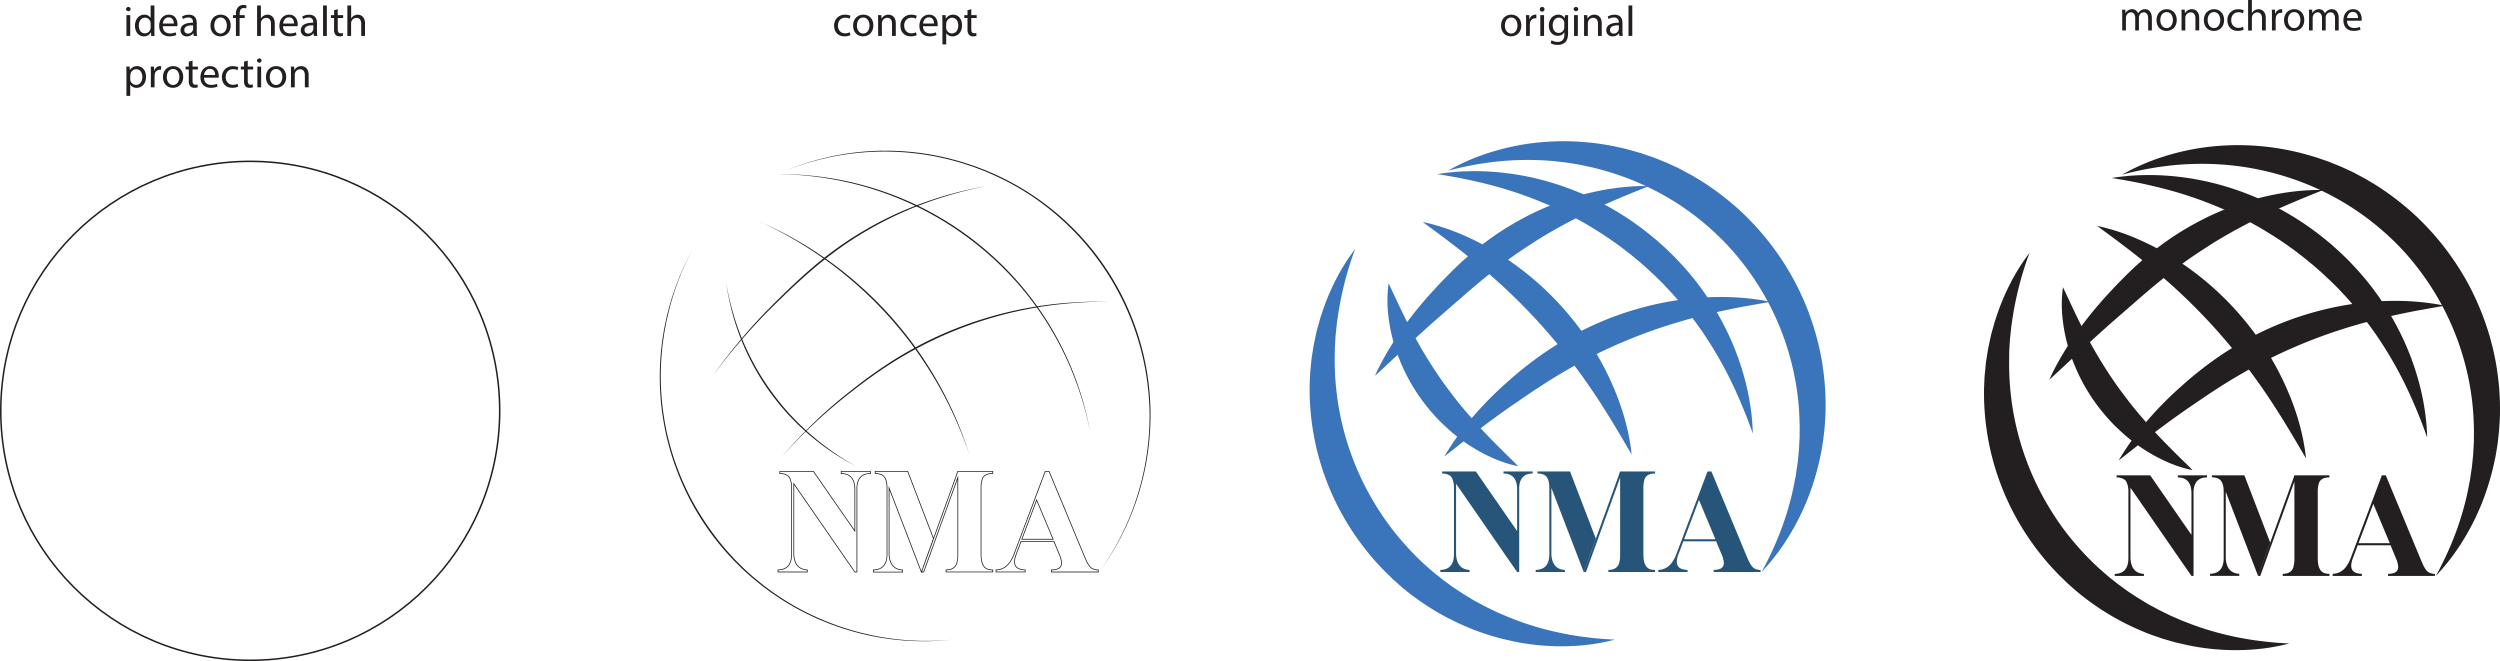 <svg xmlns="http://www.w3.org/2000/svg" viewBox="0 0 1631.87 431.51"><defs><style>.cls-1,.cls-3{fill:none;stroke:#231f20;stroke-miterlimit:10;}.cls-2{fill:#231f20;}.cls-3{stroke-width:0.5px;}.cls-4{fill:#3a75bb;}.cls-5{fill:#27557a;}</style></defs><title>nma_3</title><g id="Layer_2" data-name="Layer 2"><g id="Layer_1-2" data-name="Layer 1"><circle class="cls-1" cx="163.34" cy="268.16" r="162.84"/><path class="cls-2" d="M85.28,6.08a1.53,1.53,0,0,1-3,0,1.5,1.5,0,0,1,1.54-1.54A1.46,1.46,0,0,1,85.28,6.08ZM82.53,23.44V9.88H85V23.44Z"/><path class="cls-2" d="M100.79,3.56V19.94c0,1.2,0,2.57.11,3.5H98.69l-.11-2.36h-.06a5,5,0,0,1-4.62,2.66c-3.27,0-5.79-2.77-5.79-6.88,0-4.51,2.77-7.28,6.07-7.28a4.55,4.55,0,0,1,4.09,2.07h.06V3.56ZM98.33,15.4a4.1,4.1,0,0,0-.12-1,3.61,3.61,0,0,0-3.55-2.85c-2.55,0-4.06,2.24-4.06,5.23,0,2.75,1.34,5,4,5a3.71,3.71,0,0,0,3.61-2.94,4.08,4.08,0,0,0,.12-1.07Z"/><path class="cls-2" d="M106.25,17.11c.06,3.33,2.18,4.7,4.65,4.7a8.93,8.93,0,0,0,3.75-.7l.42,1.77a11,11,0,0,1-4.51.84c-4.17,0-6.66-2.75-6.66-6.84s2.41-7.3,6.35-7.3c4.43,0,5.6,3.89,5.6,6.38a9.14,9.14,0,0,1-.08,1.15Zm7.22-1.77c0-1.56-.64-4-3.41-4-2.49,0-3.59,2.3-3.78,4Z"/><path class="cls-2" d="M126.41,23.44l-.2-1.71h-.08a5.06,5.06,0,0,1-4.14,2,3.86,3.86,0,0,1-4.15-3.89c0-3.27,2.91-5.07,8.15-5v-.28a2.79,2.79,0,0,0-3.08-3.13,6.8,6.8,0,0,0-3.53,1l-.56-1.62a8.41,8.41,0,0,1,4.45-1.2c4.15,0,5.16,2.82,5.16,5.54v5.07a19,19,0,0,0,.22,3.25Zm-.36-6.92c-2.69-.06-5.74.42-5.74,3.05a2.17,2.17,0,0,0,2.32,2.35,3.39,3.39,0,0,0,3.28-2.26,2.74,2.74,0,0,0,.14-.79Z"/><path class="cls-2" d="M150.6,16.55c0,5-3.47,7.19-6.75,7.19-3.66,0-6.49-2.68-6.49-7,0-4.53,3-7.19,6.72-7.19S150.6,12.4,150.6,16.55Zm-10.75.14c0,3,1.71,5.21,4.12,5.21s4.11-2.22,4.11-5.27c0-2.29-1.15-5.21-4.06-5.21S139.85,14.11,139.85,16.69Z"/><path class="cls-2" d="M154,23.44V11.76h-1.9V9.88H154V9.24a6.38,6.38,0,0,1,1.57-4.73,4.69,4.69,0,0,1,3.3-1.26,5.6,5.6,0,0,1,2.1.39l-.33,1.9a3.86,3.86,0,0,0-1.57-.3c-2.1,0-2.63,1.84-2.63,3.92v.72h3.27v1.88H156.4V23.44Z"/><path class="cls-2" d="M167.82,3.56h2.47V12h.05a4.53,4.53,0,0,1,1.77-1.73,5,5,0,0,1,2.52-.7c1.82,0,4.73,1.12,4.73,5.79v8.07h-2.47V15.65c0-2.18-.81-4-3.13-4a3.55,3.55,0,0,0-3.31,2.46,3,3,0,0,0-.16,1.18v8.18h-2.47Z"/><path class="cls-2" d="M184.73,17.11c.06,3.33,2.19,4.7,4.65,4.7a8.93,8.93,0,0,0,3.75-.7l.42,1.77a11,11,0,0,1-4.51.84c-4.17,0-6.66-2.75-6.66-6.84s2.41-7.3,6.36-7.3c4.42,0,5.6,3.89,5.6,6.38a8.75,8.75,0,0,1-.09,1.15ZM192,15.34c0-1.56-.65-4-3.42-4-2.49,0-3.58,2.3-3.78,4Z"/><path class="cls-2" d="M204.89,23.44l-.19-1.71h-.09a5,5,0,0,1-4.14,2,3.86,3.86,0,0,1-4.15-3.89c0-3.27,2.92-5.07,8.15-5v-.28a2.79,2.79,0,0,0-3.08-3.13,6.83,6.83,0,0,0-3.53,1l-.56-1.62a8.42,8.42,0,0,1,4.46-1.2c4.14,0,5.15,2.82,5.15,5.54v5.07a19,19,0,0,0,.22,3.25Zm-.36-6.92c-2.69-.06-5.74.42-5.74,3.05a2.17,2.17,0,0,0,2.32,2.35,3.37,3.37,0,0,0,3.28-2.26,2.74,2.74,0,0,0,.14-.79Z"/><path class="cls-2" d="M210.88,3.56h2.47V23.44h-2.47Z"/><path class="cls-2" d="M220.46,6V9.88H224v1.88h-3.53v7.31c0,1.68.48,2.63,1.85,2.63a5.27,5.27,0,0,0,1.43-.17l.11,1.85a6,6,0,0,1-2.19.34,3.44,3.44,0,0,1-2.66-1,5,5,0,0,1-.95-3.53V11.76H216V9.88h2.1V6.64Z"/><path class="cls-2" d="M226.76,3.56h2.46V12h.06A4.57,4.57,0,0,1,231,10.28a5.09,5.09,0,0,1,2.52-.7c1.82,0,4.74,1.12,4.74,5.79v8.07h-2.47V15.65c0-2.18-.81-4-3.13-4a3.55,3.55,0,0,0-3.31,2.46,3,3,0,0,0-.17,1.18v8.18h-2.46Z"/><path class="cls-2" d="M82.53,47.91c0-1.74,0-3.14-.11-4.43h2.21l.12,2.33h0a5.34,5.34,0,0,1,4.82-2.63c3.27,0,5.74,2.77,5.74,6.88,0,4.88-3,7.28-6.16,7.28A4.75,4.75,0,0,1,85,55.22H85v7.36H82.53ZM85,51.52a6.25,6.25,0,0,0,.11,1,3.8,3.8,0,0,0,3.7,2.88c2.6,0,4.11-2.13,4.11-5.23,0-2.72-1.42-5-4-5a3.92,3.92,0,0,0-3.72,3,3.75,3.75,0,0,0-.17,1Z"/><path class="cls-2" d="M98.47,47.71c0-1.59,0-3-.12-4.23h2.16l.08,2.66h.12a4.05,4.05,0,0,1,3.75-3,2.54,2.54,0,0,1,.7.08v2.32a4.13,4.13,0,0,0-.84-.08A3.46,3.46,0,0,0,101,48.66a7.74,7.74,0,0,0-.11,1.15V57H98.47Z"/><path class="cls-2" d="M119.61,50.15c0,5-3.48,7.19-6.75,7.19-3.67,0-6.5-2.68-6.5-7,0-4.53,3-7.19,6.72-7.19S119.61,46,119.61,50.15Zm-10.76.14c0,3,1.71,5.21,4.12,5.21s4.12-2.22,4.12-5.27c0-2.29-1.15-5.21-4.06-5.21S108.85,47.71,108.85,50.29Z"/><path class="cls-2" d="M125.68,39.59v3.89h3.53v1.88h-3.53v7.31c0,1.68.48,2.63,1.85,2.63a5.27,5.27,0,0,0,1.43-.17l.11,1.85a5.93,5.93,0,0,1-2.18.34,3.41,3.41,0,0,1-2.66-1,5,5,0,0,1-1-3.53V45.36h-2.1V43.48h2.1V40.24Z"/><path class="cls-2" d="M133.19,50.71c.05,3.33,2.18,4.7,4.64,4.7a9,9,0,0,0,3.76-.7l.42,1.77a11.05,11.05,0,0,1-4.51.84c-4.17,0-6.67-2.75-6.67-6.84s2.41-7.3,6.36-7.3c4.42,0,5.6,3.89,5.6,6.38,0,.5-.06.9-.08,1.15Zm7.22-1.77c0-1.56-.64-4-3.42-4-2.49,0-3.58,2.3-3.78,4Z"/><path class="cls-2" d="M155.5,56.53a9,9,0,0,1-3.89.79c-4.09,0-6.75-2.78-6.75-6.92a6.89,6.89,0,0,1,7.28-7.2,8.33,8.33,0,0,1,3.42.7L155,45.81a5.67,5.67,0,0,0-2.86-.65c-3.11,0-4.79,2.3-4.79,5.13,0,3.13,2,5.07,4.71,5.07a6.94,6.94,0,0,0,3-.68Z"/><path class="cls-2" d="M161.72,39.59v3.89h3.53v1.88h-3.53v7.31c0,1.68.47,2.63,1.85,2.63a5.12,5.12,0,0,0,1.42-.17l.12,1.85a6,6,0,0,1-2.19.34,3.42,3.42,0,0,1-2.66-1,5,5,0,0,1-.95-3.53V45.36h-2.1V43.48h2.1V40.24Z"/><path class="cls-2" d="M170.76,39.68a1.53,1.53,0,0,1-3,0,1.5,1.5,0,0,1,1.54-1.54A1.46,1.46,0,0,1,170.76,39.68ZM168,57V43.48h2.46V57Z"/><path class="cls-2" d="M186.83,50.15c0,5-3.47,7.19-6.75,7.19-3.66,0-6.49-2.68-6.49-7,0-4.53,3-7.19,6.72-7.19S186.83,46,186.83,50.15Zm-10.75.14c0,3,1.71,5.21,4.12,5.21s4.11-2.22,4.11-5.27c0-2.29-1.15-5.21-4.06-5.21S176.08,47.71,176.08,50.29Z"/><path class="cls-2" d="M189.94,47.15c0-1.4,0-2.55-.11-3.67H192l.14,2.24h.06a5,5,0,0,1,4.48-2.54c1.87,0,4.79,1.12,4.79,5.76V57H199V49.22c0-2.18-.81-4-3.13-4a3.5,3.5,0,0,0-3.31,2.52,3.62,3.62,0,0,0-.17,1.15V57h-2.46Z"/><path class="cls-2" d="M505.79,113.67a213.1,213.1,0,0,1,36.11,2.61A206.36,206.36,0,0,1,666,185.74a205.84,205.84,0,0,1,36.43,62.31,209.81,209.81,0,0,1,9.39,35A208.71,208.71,0,0,0,702,248.22a203.83,203.83,0,0,0-15.58-32.59,201.17,201.17,0,0,0-21-29.35,209.31,209.31,0,0,0-123.54-69.52A212.21,212.21,0,0,0,505.79,113.67Z"/><path class="cls-2" d="M496.35,144.89a246,246,0,0,1,45.54,26A249.69,249.69,0,0,1,580.94,206a257.09,257.09,0,0,1,16.49,20.47,250.15,250.15,0,0,1,14.24,22.09A247.54,247.54,0,0,1,623.5,272c3.5,8,6.56,16.24,9.24,24.57q-4.25-12.42-9.68-24.37a253.68,253.68,0,0,0-12-23.28q-6.64-11.3-14.32-21.93a256.71,256.71,0,0,0-55.25-55.48,264.58,264.58,0,0,0-45.09-26.64Z"/><path class="cls-2" d="M474.08,184.93a164.42,164.42,0,0,0,4.19,18.47,161.45,161.45,0,0,0,6.17,17.89,164.68,164.68,0,0,0,18.19,33.06,176.18,176.18,0,0,0,11.79,14.77,181.34,181.34,0,0,0,13.42,13.32,161.77,161.77,0,0,0,14.82,11.77,169.11,169.11,0,0,0,16,10.09,167.33,167.33,0,0,1-16.3-9.69,162.23,162.23,0,0,1-15-11.59,165.46,165.46,0,0,1-13.59-13.29,174.9,174.9,0,0,1-11.92-14.8,161,161,0,0,1-18.09-33.36A158.42,158.42,0,0,1,474.08,184.93Z"/><path class="cls-2" d="M643.86,121.51a253.23,253.23,0,0,0-27,6.75,241.21,241.21,0,0,0-26.09,9.63A238.28,238.28,0,0,0,566,150.46a223.43,223.43,0,0,0-23.14,15.4C528,177,514.62,190,501.44,203q-9.76,9.91-18.83,20.51T465.23,245.3q8.1-11.34,17-22.08t18.65-20.73c13.08-13.19,26.44-26.21,41.33-37.43a226.86,226.86,0,0,1,23.28-15.39,222.47,222.47,0,0,1,25-12.48A240.74,240.74,0,0,1,643.86,121.51Z"/><path class="cls-2" d="M723.36,197A263.33,263.33,0,0,0,693,198.47a255.39,255.39,0,0,0-30,4.93,261.47,261.47,0,0,0-29.19,8.4,253.33,253.33,0,0,0-28,11.83,261.43,261.43,0,0,0-26.38,15.05c-8.5,5.51-16.64,11.56-24.63,17.81s-15.73,12.8-23.13,19.74S517.18,290.41,510.45,298q9.91-11.55,20.9-22.14t23-20c7.92-6.36,16.1-12.41,24.61-18a262,262,0,0,1,26.43-15.19A250.34,250.34,0,0,1,692.93,198,264.23,264.23,0,0,1,723.36,197Z"/><path class="cls-2" d="M717.53,373.38a175,175,0,0,0,32.84-104.72,174,174,0,0,0-77.4-141,171.2,171.2,0,0,0-24.4-13.42l-3.19-1.41c-1.06-.48-2.12-1-3.22-1.34L635.65,109c-4.41-1.45-8.8-3-13.31-4.13a173.38,173.38,0,0,0-109.51,6.51,170.74,170.74,0,0,1,109.68-7.15c4.53,1.14,9,2.66,13.38,4.1l6.55,2.48c1.1.4,2.16.86,3.23,1.34l3.21,1.4A172.6,172.6,0,0,1,751,268.65a180.77,180.77,0,0,1-1.89,27.9,178.1,178.1,0,0,1-6.3,27.24A172.9,172.9,0,0,1,717.53,373.38Z"/><path class="cls-2" d="M452.25,162.53a170.76,170.76,0,0,0-16.43,43.86c-.22,1-.48,1.9-.68,2.85l-.55,2.88c-.35,1.93-.74,3.85-1.08,5.77l-.8,5.81c-.13,1-.29,1.94-.38,2.91l-.26,2.92A171.09,171.09,0,0,0,460.36,341a174.06,174.06,0,0,0,30.8,35.16c3,2.46,6,5.06,9.14,7.34,1.58,1.15,3.1,2.39,4.72,3.47l4.86,3.28a168.55,168.55,0,0,0,20.48,11.4,174.78,174.78,0,0,0,91.41,15.89,171.74,171.74,0,0,1-46.89-1.29,168.41,168.41,0,0,1-22.87-5.5c-1.89-.52-3.73-1.2-5.58-1.85s-3.71-1.28-5.54-2c-3.62-1.52-7.3-2.89-10.81-4.65a169.85,169.85,0,0,1-20.6-11.37l-4.9-3.28c-1.64-1.08-3.17-2.32-4.76-3.47-3.2-2.28-6.15-4.87-9.2-7.34a172.48,172.48,0,0,1-38.37-214.25Z"/><path class="cls-3" d="M509,307.73h22l17.53,25.33L552,338l6,8.64V319.16q-.18-10-8.89-10.07v-1.36h19.06v1.36q-8.13,0-8.82,8.72v55.57H558l-8-11.52-15.5-22.45-16.35-23.63v46.16q.6,9.66,8.81,10.08v1.36H507.84V372q8.82-.16,8.9-10.08V318.49a14.23,14.23,0,0,0-1.27-6.44l-.51-.85c-1.3-1.35-3.28-2.06-5.93-2.11Z"/><path class="cls-3" d="M571.28,307.73h21.27v.08l16.77,43.71L601.61,373l-.17.43-21.09-54.89v43.45q.58,9.66,8.81,10.08v1.36H570.1V372q8.82-.16,8.9-10.08V318.49q0-6.87-3.48-8.56a9.5,9.5,0,0,0-4.24-.84Zm53.88,0H648v1.36c-3.56,0-5.81,1.16-6.78,3.47a19.14,19.14,0,0,0-.84,6.6v42.78q0,8,4.24,9.57A10.06,10.06,0,0,0,648,372v1.36H617.54V372c3.67,0,6-1.44,7-4.32a20.53,20.53,0,0,0,.67-5.76V311.8l-.17.42-22.11,61.16h-1.44l.17-.43,21.94-60.73Z"/><path class="cls-3" d="M682.25,307.73h2.54l22.54,54.21,1,2.38q2.19,5.25,4.31,6.6a7.68,7.68,0,0,0,4.24,1.1v1.36H686.32V372q6.61,0,6.61-4.57a16.42,16.42,0,0,0-1.44-5.51l-3.56-8.55H666.5l-3.22,8.55q-3.3,8.9,4.07,9.91a9.75,9.75,0,0,0,1.86.17v1.36H650.15V372q7.88-.16,11.69-10.08Zm-5.59,18.64L667,352h20.42Z"/><path class="cls-2" d="M555.11,22.93a9,9,0,0,1-3.89.79c-4.09,0-6.75-2.78-6.75-6.92a6.89,6.89,0,0,1,7.28-7.2,8.32,8.32,0,0,1,3.41.7l-.56,1.91a5.62,5.62,0,0,0-2.85-.65c-3.11,0-4.79,2.3-4.79,5.13,0,3.13,2,5.07,4.7,5.07a7,7,0,0,0,3-.68Z"/><path class="cls-2" d="M570.09,16.55c0,5-3.47,7.19-6.75,7.19-3.67,0-6.5-2.68-6.5-7,0-4.53,3-7.19,6.72-7.19C567.46,9.58,570.09,12.4,570.09,16.55Zm-10.75.14c0,3,1.7,5.21,4.11,5.21s4.12-2.22,4.12-5.27c0-2.29-1.15-5.21-4.06-5.21S559.34,14.11,559.34,16.69Z"/><path class="cls-2" d="M573.2,13.55c0-1.4,0-2.55-.12-3.67h2.19l.14,2.25h.05a5,5,0,0,1,4.48-2.55c1.88,0,4.79,1.12,4.79,5.76v8.1h-2.46V15.63c0-2.19-.81-4-3.14-4a3.5,3.5,0,0,0-3.3,2.52,3.62,3.62,0,0,0-.17,1.15v8.15H573.2Z"/><path class="cls-2" d="M598.4,22.93a9.06,9.06,0,0,1-3.9.79c-4.08,0-6.74-2.78-6.74-6.92A6.89,6.89,0,0,1,595,9.6a8.32,8.32,0,0,1,3.41.7l-.56,1.91a5.65,5.65,0,0,0-2.85-.65c-3.11,0-4.79,2.3-4.79,5.13,0,3.13,2,5.07,4.7,5.07a7,7,0,0,0,3-.68Z"/><path class="cls-2" d="M602.48,17.11c.06,3.33,2.19,4.7,4.65,4.7a8.9,8.9,0,0,0,3.75-.7l.42,1.77a11,11,0,0,1-4.5.84c-4.18,0-6.67-2.75-6.67-6.84s2.41-7.3,6.36-7.3c4.42,0,5.6,3.89,5.6,6.38a8.75,8.75,0,0,1-.09,1.15Zm7.23-1.77c0-1.56-.65-4-3.42-4-2.49,0-3.58,2.3-3.78,4Z"/><path class="cls-2" d="M615.14,14.31c0-1.74-.06-3.14-.11-4.43h2.21l.11,2.33h.06a5.31,5.31,0,0,1,4.81-2.63c3.28,0,5.74,2.77,5.74,6.88,0,4.88-3,7.28-6.16,7.28a4.75,4.75,0,0,1-4.17-2.12h0V29h-2.44Zm2.44,3.61a5.3,5.3,0,0,0,.11,1,3.79,3.79,0,0,0,3.69,2.88c2.61,0,4.12-2.13,4.12-5.23,0-2.72-1.43-5-4-5a3.94,3.94,0,0,0-3.73,3.05,4.18,4.18,0,0,0-.16,1Z"/><path class="cls-2" d="M634,6V9.88h3.53v1.88H634v7.31c0,1.68.47,2.63,1.85,2.63a5.12,5.12,0,0,0,1.42-.17l.12,1.85a6,6,0,0,1-2.19.34,3.42,3.42,0,0,1-2.66-1,5,5,0,0,1-1-3.53V11.76h-2.1V9.88h2.1V6.64Z"/><path class="cls-4" d="M938.11,113.67a141.45,141.45,0,0,1,18.29-1.83,161,161,0,0,1,18.5.34,177.21,177.21,0,0,1,36.66,6.67,188.26,188.26,0,0,1,66.21,35c1.22,1,2.43,2,3.63,3l3.52,3.14c2.39,2.07,4.61,4.31,6.88,6.49,1.14,1.08,2.2,2.25,3.28,3.4l3.23,3.44q3.15,3.52,6.17,7.15a181.11,181.11,0,0,1,20.62,31.43,174,174,0,0,1,13.57,34.72,161.41,161.41,0,0,1,3.84,18.1,141,141,0,0,1,1.63,18.31,329.82,329.82,0,0,0-13.76-33.33,250.13,250.13,0,0,0-17.48-30.63c-.81-1.21-1.6-2.44-2.44-3.63l-2.55-3.55-1.26-1.78-1.32-1.74-2.62-3.47c-1.82-2.27-3.69-4.49-5.48-6.77l-5.71-6.54c-2-2.08-3.93-4.25-5.94-6.32l-3.07-3.05c-1-1-2-2-3.12-3-2.13-2-4.17-4-6.38-5.86l-3.26-2.85-3.36-2.73c-2.19-1.89-4.51-3.61-6.79-5.39s-4.66-3.42-7-5.09c-4.71-3.37-9.62-6.42-14.57-9.45s-10.08-5.74-15.24-8.39-10.48-5.08-15.89-7.27a255.55,255.55,0,0,0-33.43-11.3A337.08,337.08,0,0,0,938.11,113.67Z"/><path class="cls-4" d="M928.67,144.89a138.55,138.55,0,0,1,25.55,8.2,176.76,176.76,0,0,1,23.92,12.43,193,193,0,0,1,41.44,34.8,196.09,196.09,0,0,1,16.72,21.41c1.29,1.86,2.45,3.8,3.68,5.7.6,1,1.23,1.9,1.8,2.88l1.68,2.94c2.3,3.89,4.35,7.92,6.33,12,7.81,16.24,13.38,33.56,15.27,51.37-2.34-3.83-4.52-7.67-6.76-11.45s-4.48-7.52-6.74-11.22c-4.53-7.39-9.16-14.61-14-21.63-1.17-1.78-2.45-3.49-3.67-5.23s-2.47-3.46-3.72-5.17l-1.88-2.57-1.92-2.53c-1.3-1.68-2.52-3.41-3.87-5-5.19-6.68-10.68-13.08-16.27-19.4a387.73,387.73,0,0,0-36.36-35.43C956.89,165.77,943.07,155.5,928.67,144.89Z"/><path class="cls-4" d="M906.4,184.93c5.65,11.9,10.72,23.15,16.55,33.86a288.93,288.93,0,0,0,18.93,30.65c3.5,4.83,7.1,9.59,10.86,14.27,1.91,2.31,3.83,4.63,5.81,6.9,1,1.15,2,2.3,3,3.41s2,2.29,3,3.39c4.08,4.53,8.37,8.93,12.78,13.36l3.34,3.34,3.39,3.33c2.28,2.24,4.61,4.47,6.92,6.86a67.47,67.47,0,0,1-9.54-2.58c-1.56-.51-3.07-1.13-4.62-1.71s-3-1.29-4.53-2a107.52,107.52,0,0,1-17.08-10c-2.68-1.95-5.34-3.94-7.84-6.13s-4.92-4.47-7.33-6.77a126.25,126.25,0,0,1-12.86-15.3,120.37,120.37,0,0,1-17.35-35.79,107.72,107.72,0,0,1-3.75-19.43A82.71,82.71,0,0,1,906.4,184.93Z"/><path class="cls-4" d="M1076.19,121.51c-17.58,7.06-34.45,14.07-50.47,22.51-4,2.09-8,4.26-11.87,6.47s-7.76,4.52-11.53,6.94-7.51,4.86-11.21,7.37-7.31,5.12-10.86,7.84c-7.15,5.38-14.06,11.09-21,17l-20.75,18.06c-6.86,6-13.64,12.24-20.42,18.53l-10.21,9.49c-3.41,3.19-6.82,6.41-10.37,9.57,1.92-4.35,4.11-8.54,6.43-12.66s4.8-8.15,7.39-12.11a236.53,236.53,0,0,1,17.06-22.71c1.55-1.79,3.09-3.6,4.68-5.37s3.19-3.48,4.77-5.19c3.16-3.45,6.48-6.8,9.84-10.16a211.51,211.51,0,0,1,21.7-18.83,185.24,185.24,0,0,1,24.36-15.57,180.75,180.75,0,0,1,26.36-11.63,176.18,176.18,0,0,1,27.7-7.26c4.69-.83,9.41-1.43,14.13-1.84,2.36-.23,4.74-.31,7.1-.44S1073.82,121.46,1076.19,121.51Z"/><path class="cls-4" d="M1155.68,197l-15.12,2.67c-5,.9-9.94,1.9-14.85,2.94-9.81,2.13-19.48,4.47-29,7.3a337,337,0,0,0-54.83,21.33c-8.77,4.35-17.32,9.13-25.74,14.21-4.21,2.54-8.35,5.21-12.5,7.92-2.08,1.34-4.12,2.75-6.19,4.14s-4.13,2.8-6.2,4.23c-8.31,5.64-16.36,11.44-24.41,17.52-4,3-8,6.13-12,9.25s-8,6.34-12.08,9.5a176.7,176.7,0,0,1,18-25.17,228.79,228.79,0,0,1,21.72-22.2,241,241,0,0,1,24.34-19.49,212.76,212.76,0,0,1,27.08-16,207,207,0,0,1,59.77-19C1114.36,193,1135.44,192.89,1155.68,197Z"/><path class="cls-4" d="M1149.85,373.38a217.89,217.89,0,0,0,11.83-25.19,193.81,193.81,0,0,0,8.13-26.1l.74-3.31.65-3.33.65-3.31.31-1.66.24-1.67,1-6.67.67-6.68.17-1.67.08-1.67.18-3.34.19-3.34,0-3.34c.14-4.44-.14-8.88-.3-13.3a175.34,175.34,0,0,0-36.73-96.9,158.76,158.76,0,0,0-17.58-19.35,171.81,171.81,0,0,0-43-29.77,172.74,172.74,0,0,0-24.57-9.84,182.27,182.27,0,0,0-52.78-8.53A191.17,191.17,0,0,0,972.45,106a222.52,222.52,0,0,0-27.3,5.41A141.66,141.66,0,0,1,971.08,100a158.29,158.29,0,0,1,28-6.4A165.55,165.55,0,0,1,1057,96.23c4.79,1,9.48,2.42,14.2,3.76l7,2.4c1.17.38,2.31.84,3.45,1.31l3.42,1.38c1.14.46,2.29.91,3.42,1.4l3.35,1.55c2.23,1,4.49,2,6.64,3.25s4.36,2.31,6.51,3.53l6.34,3.83a183.13,183.13,0,0,1,23.58,18A175.24,175.24,0,0,1,1155,158.37a172.22,172.22,0,0,1,27.9,52.07c.73,2.36,1.54,4.69,2.2,7.07l1.9,7.15c1.09,4.8,2.09,9.63,2.77,14.51a170.86,170.86,0,0,1,1.86,29.35c-.19,4.89-.45,9.78-1.07,14.62l-.4,3.63-.57,3.61-.6,3.6-.31,1.8-.39,1.78a168.46,168.46,0,0,1-8.24,27.78,159.94,159.94,0,0,1-12.93,25.6A141,141,0,0,1,1149.85,373.38Z"/><path class="cls-4" d="M884.57,162.53a216.16,216.16,0,0,0-11.43,45c-.13.94-.3,1.88-.42,2.82l-.3,2.84c-.19,1.89-.42,3.77-.59,5.66s-.22,3.78-.35,5.66c-.05.94-.14,1.88-.16,2.82l-.05,2.83a186.12,186.12,0,0,0,.81,22.43,180.69,180.69,0,0,0,29.35,82.56,161.55,161.55,0,0,0,13.27,17.55A181.89,181.89,0,0,0,930,368.57c2.79,2.4,5.48,4.93,8.43,7.15,1.45,1.13,2.86,2.33,4.35,3.42l4.47,3.28,1.12.82,1.16.76,2.32,1.53c1.55,1,3.07,2.08,4.68,3l4.76,2.89c1.6,1,3.27,1.79,4.9,2.69,3.25,1.84,6.64,3.37,10,5.05,1.69.8,3.43,1.49,5.15,2.24s3.44,1.53,5.21,2.16a186.59,186.59,0,0,0,21.58,7.11,207.26,207.26,0,0,0,22.56,4.64c3.83.54,7.69,1,11.59,1.38s7.82.61,11.78.85c-3.83,1-7.73,1.81-11.66,2.48s-7.91,1.11-11.91,1.42-8,.42-12.06.43-8.08-.22-12.12-.54-8.08-.85-12.09-1.5c-2-.31-4-.7-6-1.12l-6-1.35c-2-.42-4-1-5.93-1.56s-4-1.11-5.9-1.76c-3.86-1.37-7.81-2.59-11.56-4.27a166.11,166.11,0,0,1-42.48-25.41c-1.6-1.33-3.16-2.71-4.71-4.09l-2.34-2.07L907.11,376c-1.49-1.46-3-2.88-4.46-4.38l-4.26-4.56a176.83,176.83,0,0,1-15.28-19.74,168.54,168.54,0,0,1-28.26-94c0-2.06.11-4.12.19-6.17s.16-4.11.4-6.15l.59-6.13c.23-2,.61-4.05.91-6.07l.48-3c.17-1,.41-2,.61-3,.42-2,.83-4,1.28-6s1.07-3.93,1.6-5.89l.8-2.93c.29-1,.63-1.93.95-2.89a147.49,147.49,0,0,1,9.22-22.33A132.21,132.21,0,0,1,884.57,162.53Z"/><path class="cls-5" d="M941.35,307.73h22l17.53,25.33L984.3,338l6,8.64V319.16q-.16-10-8.89-10.07v-1.36h19.06v1.36q-8.13,0-8.81,8.72v55.57h-1.36l-8-11.52-15.51-22.45-16.34-23.63v46.16q.58,9.66,8.81,10.08v1.36H940.17V372q8.8-.16,8.89-10.08V318.49a14.23,14.23,0,0,0-1.27-6.44l-.51-.85c-1.3-1.35-3.27-2.06-5.93-2.11Z"/><path class="cls-5" d="M1003.61,307.73h21.26v.08l16.77,43.71-7.7,21.43-.17.43-21.1-54.89v43.45q.6,9.66,8.81,10.08v1.36h-19.06V372q8.82-.16,8.9-10.08V318.49q0-6.87-3.47-8.56a9.5,9.5,0,0,0-4.24-.84Zm53.87,0h22.88v1.36q-5.34,0-6.78,3.47a18.85,18.85,0,0,0-.85,6.6v42.78q0,8,4.24,9.57a10.16,10.16,0,0,0,3.39.51v1.36h-30.5V372q5.51,0,7-4.32a20.16,20.16,0,0,0,.67-5.76V311.8l-.16.42-22.11,61.16h-1.44l.17-.43,21.94-60.73Z"/><path class="cls-5" d="M1114.58,307.73h2.54l22.53,54.21,1,2.38q2.2,5.25,4.32,6.6a7.65,7.65,0,0,0,4.23,1.1v1.36h-30.58V372q6.61,0,6.61-4.57a16.42,16.42,0,0,0-1.44-5.51l-3.56-8.55h-21.43l-3.22,8.55q-3.3,8.9,4.07,9.91a9.75,9.75,0,0,0,1.86.17v1.36h-19.06V372q7.89-.16,11.69-10.08ZM1109,326.37,1099.33,352h20.41Z"/><path class="cls-2" d="M993.05,16.55c0,5-3.48,7.19-6.75,7.19-3.67,0-6.5-2.68-6.5-7,0-4.53,3-7.19,6.72-7.19S993.05,12.4,993.05,16.55Zm-10.76.14c0,3,1.71,5.21,4.12,5.21s4.12-2.22,4.12-5.27c0-2.29-1.15-5.21-4.06-5.21S982.29,14.11,982.29,16.69Z"/><path class="cls-2" d="M996.15,14.11c0-1.59,0-3-.11-4.23h2.16l.08,2.66h.11a4.06,4.06,0,0,1,3.76-3,2.54,2.54,0,0,1,.7.08V12a4.2,4.2,0,0,0-.84-.08,3.46,3.46,0,0,0-3.31,3.16,7.74,7.74,0,0,0-.11,1.15v7.23h-2.44Z"/><path class="cls-2" d="M1008.16,6.08a1.45,1.45,0,0,1-1.56,1.51,1.47,1.47,0,0,1-1.49-1.51,1.5,1.5,0,0,1,1.54-1.54A1.46,1.46,0,0,1,1008.16,6.08Zm-2.74,17.36V9.88h2.46V23.44Z"/><path class="cls-2" d="M1023.65,9.88c-.06,1-.11,2.08-.11,3.73v7.87c0,3.1-.62,5-1.94,6.18a7.13,7.13,0,0,1-4.92,1.63,8.71,8.71,0,0,1-4.51-1.12l.61-1.88a7.67,7.67,0,0,0,4,1.07c2.52,0,4.37-1.32,4.37-4.73V21.11h-.06a4.83,4.83,0,0,1-4.31,2.27c-3.36,0-5.77-2.86-5.77-6.61,0-4.59,3-7.19,6.11-7.19a4.49,4.49,0,0,1,4.22,2.35h.06l.11-2Zm-2.55,5.35a3.58,3.58,0,0,0-.14-1.12,3.54,3.54,0,0,0-3.44-2.6c-2.36,0-4,2-4,5.12,0,2.66,1.35,4.87,4,4.87A3.59,3.59,0,0,0,1020.9,19a4.25,4.25,0,0,0,.2-1.31Z"/><path class="cls-2" d="M1030.2,6.08a1.53,1.53,0,0,1-3,0,1.5,1.5,0,0,1,1.54-1.54A1.46,1.46,0,0,1,1030.2,6.08Zm-2.74,17.36V9.88h2.46V23.44Z"/><path class="cls-2" d="M1034,13.55c0-1.4,0-2.55-.11-3.67h2.18l.14,2.25h.06a5,5,0,0,1,4.48-2.55c1.87,0,4.78,1.12,4.78,5.76v8.1h-2.46V15.63c0-2.19-.81-4-3.14-4a3.5,3.5,0,0,0-3.3,2.52,3.62,3.62,0,0,0-.17,1.15v8.15H1034Z"/><path class="cls-2" d="M1057.05,23.44l-.19-1.71h-.09a5,5,0,0,1-4.14,2,3.86,3.86,0,0,1-4.15-3.89c0-3.27,2.92-5.07,8.15-5v-.28a2.79,2.79,0,0,0-3.08-3.13,6.83,6.83,0,0,0-3.53,1l-.56-1.62a8.42,8.42,0,0,1,4.46-1.2c4.14,0,5.15,2.82,5.15,5.54v5.07a19,19,0,0,0,.22,3.25Zm-.36-6.92c-2.69-.06-5.74.42-5.74,3.05a2.17,2.17,0,0,0,2.32,2.35,3.37,3.37,0,0,0,3.28-2.26,2.74,2.74,0,0,0,.14-.79Z"/><path class="cls-2" d="M1063,3.56h2.47V23.44H1063Z"/><path class="cls-2" d="M1385.27,10c0-1.4,0-2.55-.11-3.67h2.15l.11,2.18h.09A4.65,4.65,0,0,1,1391.76,6a4,4,0,0,1,3.84,2.72h.06A5.56,5.56,0,0,1,1397.17,7a4.65,4.65,0,0,1,3-1c1.8,0,4.46,1.18,4.46,5.88v8h-2.41V12.21c0-2.61-1-4.17-2.94-4.17a3.18,3.18,0,0,0-2.91,2.24,3.77,3.77,0,0,0-.2,1.23v8.37h-2.41V11.76c0-2.16-1-3.72-2.83-3.72a3.36,3.36,0,0,0-3.05,2.46,3.36,3.36,0,0,0-.19,1.2v8.18h-2.41Z"/><path class="cls-2" d="M1420.88,13c0,5-3.47,7.2-6.74,7.2-3.67,0-6.5-2.69-6.5-7,0-4.54,3-7.2,6.72-7.2S1420.88,8.85,1420.88,13Zm-10.75.14c0,3,1.71,5.21,4.12,5.21s4.11-2.21,4.11-5.26c0-2.3-1.14-5.21-4.06-5.21S1410.13,10.56,1410.13,13.13Z"/><path class="cls-2" d="M1424,10c0-1.4,0-2.55-.11-3.67h2.18l.14,2.24h.06A5,5,0,0,1,1430.74,6c1.88,0,4.79,1.12,4.79,5.77v8.09h-2.47V12.07c0-2.19-.81-4-3.13-4a3.5,3.5,0,0,0-3.31,2.52,3.63,3.63,0,0,0-.16,1.15v8.15H1424Z"/><path class="cls-2" d="M1451.8,13c0,5-3.48,7.2-6.75,7.2-3.67,0-6.5-2.69-6.5-7,0-4.54,3-7.2,6.72-7.2S1451.8,8.85,1451.8,13Zm-10.76.14c0,3,1.71,5.21,4.12,5.21s4.12-2.21,4.12-5.26c0-2.3-1.15-5.21-4.06-5.21S1441,10.56,1441,13.13Z"/><path class="cls-2" d="M1464.56,19.38a9.16,9.16,0,0,1-3.89.78c-4.09,0-6.75-2.77-6.75-6.92a6.88,6.88,0,0,1,7.28-7.19,8.17,8.17,0,0,1,3.42.7l-.56,1.9A5.79,5.79,0,0,0,1461.2,8c-3.1,0-4.78,2.29-4.78,5.12,0,3.14,2,5.07,4.7,5.07a7,7,0,0,0,3-.67Z"/><path class="cls-2" d="M1467.45,0h2.46V8.46h.06a4.53,4.53,0,0,1,1.76-1.74,5.09,5.09,0,0,1,2.52-.7c1.82,0,4.73,1.12,4.73,5.8v8.06h-2.46V12.1c0-2.19-.81-4-3.14-4a3.54,3.54,0,0,0-3.3,2.47,3,3,0,0,0-.17,1.17v8.18h-2.46Z"/><path class="cls-2" d="M1483,10.56c0-1.6,0-3-.11-4.23H1485l.08,2.66h.12A4.06,4.06,0,0,1,1489,6a2.93,2.93,0,0,1,.7.08V8.43a3.43,3.43,0,0,0-.84-.09,3.47,3.47,0,0,0-3.31,3.17,7.61,7.61,0,0,0-.11,1.15v7.22H1483Z"/><path class="cls-2" d="M1504.13,13c0,5-3.48,7.2-6.75,7.2-3.67,0-6.5-2.69-6.5-7,0-4.54,3-7.2,6.72-7.2S1504.13,8.85,1504.13,13Zm-10.75.14c0,3,1.7,5.21,4.11,5.21s4.12-2.21,4.12-5.26c0-2.3-1.15-5.21-4.06-5.21S1493.38,10.56,1493.38,13.13Z"/><path class="cls-2" d="M1507.23,10c0-1.4,0-2.55-.11-3.67h2.16l.11,2.18h.08A4.68,4.68,0,0,1,1513.73,6a4,4,0,0,1,3.84,2.72h0A5.46,5.46,0,0,1,1519.14,7a4.63,4.63,0,0,1,3-1c1.79,0,4.45,1.18,4.45,5.88v8h-2.4V12.21c0-2.61-1-4.17-3-4.17a3.19,3.19,0,0,0-2.91,2.24,4.07,4.07,0,0,0-.19,1.23v8.37h-2.41V11.76c0-2.16-1-3.72-2.83-3.72a3.36,3.36,0,0,0-3.05,2.46,3.36,3.36,0,0,0-.2,1.2v8.18h-2.41Z"/><path class="cls-2" d="M1532,13.55c.06,3.33,2.18,4.71,4.65,4.71a9,9,0,0,0,3.75-.7l.42,1.76a11,11,0,0,1-4.51.84c-4.17,0-6.66-2.74-6.66-6.83S1532,6,1536,6c4.43,0,5.6,3.89,5.6,6.38a9,9,0,0,1-.08,1.15Zm7.22-1.76c0-1.57-.64-4-3.41-4-2.5,0-3.59,2.3-3.78,4Z"/><path class="cls-2" d="M1378.3,116.21a143.24,143.24,0,0,1,18.29-1.83,165.64,165.64,0,0,1,18.5.34,177.66,177.66,0,0,1,36.65,6.67,188.16,188.16,0,0,1,66.22,35c1.21,1,2.43,2,3.63,3l3.52,3.15c2.38,2.06,4.61,4.3,6.88,6.48,1.14,1.09,2.2,2.25,3.28,3.4l3.23,3.45c2.09,2.34,4.14,4.73,6.17,7.14a182.46,182.46,0,0,1,20.62,31.43,174.49,174.49,0,0,1,13.57,34.72,159.17,159.17,0,0,1,3.83,18.1,139.32,139.32,0,0,1,1.64,18.32,330,330,0,0,0-13.76-33.34,250.88,250.88,0,0,0-17.48-30.63c-.82-1.21-1.6-2.44-2.44-3.63l-2.55-3.55-1.26-1.77-1.32-1.74-2.63-3.48c-1.81-2.27-3.68-4.49-5.47-6.76l-5.71-6.55c-2-2.08-3.93-4.24-5.94-6.32l-3.08-3c-1-1-2-2.05-3.11-3-2.13-1.95-4.17-4-6.38-5.86l-3.26-2.84-3.36-2.74c-2.19-1.88-4.51-3.61-6.79-5.39s-4.66-3.41-7-5.08c-4.7-3.37-9.62-6.43-14.56-9.45s-10.08-5.74-15.25-8.4-10.47-5.07-15.89-7.27a255.41,255.41,0,0,0-33.42-11.3A337.6,337.6,0,0,0,1378.3,116.21Z"/><path class="cls-2" d="M1368.86,147.44a137.76,137.76,0,0,1,25.55,8.19,176.76,176.76,0,0,1,23.92,12.43,193.82,193.82,0,0,1,41.44,34.8,196,196,0,0,1,16.71,21.41c1.29,1.86,2.46,3.81,3.68,5.7.6,1,1.23,1.9,1.8,2.88l1.68,2.94c2.3,3.89,4.35,7.92,6.34,12,7.81,16.24,13.38,33.56,15.27,51.38-2.34-3.84-4.52-7.68-6.76-11.45s-4.48-7.52-6.74-11.22c-4.54-7.39-9.17-14.62-14-21.64-1.18-1.77-2.45-3.49-3.67-5.23s-2.47-3.46-3.72-5.17l-1.88-2.57-1.92-2.53c-1.3-1.68-2.52-3.4-3.87-5-5.19-6.68-10.69-13.08-16.27-19.4A389.1,389.1,0,0,0,1410,179.46C1397.08,168.31,1383.26,158,1368.86,147.44Z"/><path class="cls-2" d="M1346.59,187.47c5.64,11.9,10.71,23.15,16.54,33.87A289.87,289.87,0,0,0,1382.07,252c3.5,4.84,7.1,9.6,10.86,14.27,1.91,2.31,3.82,4.63,5.8,6.91,1,1.14,2,2.29,3,3.4s2,2.3,3,3.4c4.09,4.52,8.38,8.92,12.79,13.36l3.33,3.33,3.4,3.34c2.28,2.23,4.61,4.47,6.91,6.85a69,69,0,0,1-9.53-2.57c-1.57-.51-3.08-1.14-4.63-1.72s-3-1.29-4.52-2a107.57,107.57,0,0,1-17.08-10c-2.68-1.94-5.35-3.93-7.84-6.13s-4.92-4.46-7.33-6.77a127.25,127.25,0,0,1-12.87-15.3,120.53,120.53,0,0,1-17.34-35.78,107.83,107.83,0,0,1-3.75-19.44A82.19,82.19,0,0,1,1346.59,187.47Z"/><path class="cls-2" d="M1516.37,124.05c-17.57,7.07-34.44,14.07-50.46,22.51-4,2.09-8,4.27-11.87,6.48s-7.76,4.51-11.53,6.94-7.52,4.85-11.21,7.36-7.31,5.13-10.86,7.85c-7.15,5.37-14.06,11.08-21,17l-20.74,18.05c-6.86,6.05-13.64,12.24-20.42,18.53l-10.21,9.5c-3.41,3.19-6.83,6.4-10.37,9.56,1.92-4.34,4.1-8.54,6.42-12.66s4.81-8.15,7.4-12.11a237.79,237.79,0,0,1,17.06-22.71c1.55-1.79,3.09-3.6,4.67-5.37s3.2-3.48,4.78-5.19c3.16-3.45,6.48-6.8,9.84-10.16a212.9,212.9,0,0,1,21.7-18.83A185.24,185.24,0,0,1,1434,145.24a182.2,182.2,0,0,1,26.35-11.63,175.18,175.18,0,0,1,27.71-7.25c4.68-.84,9.41-1.44,14.13-1.85,2.36-.22,4.74-.31,7.1-.43S1514,124,1516.37,124.05Z"/><path class="cls-2" d="M1595.87,199.54l-15.12,2.67c-5,.9-9.94,1.9-14.85,2.94-9.81,2.13-19.48,4.47-29,7.3a335.7,335.7,0,0,0-54.82,21.34c-8.77,4.34-17.32,9.12-25.74,14.2-4.21,2.54-8.35,5.21-12.5,7.92-2.08,1.35-4.13,2.75-6.19,4.15s-4.14,2.8-6.2,4.22c-8.31,5.64-16.36,11.45-24.41,17.52-4,3-8,6.13-12,9.26s-8,6.33-12.08,9.49a177.57,177.57,0,0,1,18-25.17,227.64,227.64,0,0,1,21.72-22.2,243.8,243.8,0,0,1,24.34-19.49,212.07,212.07,0,0,1,27.08-16,207.25,207.25,0,0,1,59.77-19C1554.55,195.53,1575.62,195.43,1595.87,199.54Z"/><path class="cls-2" d="M1590,375.92a217.89,217.89,0,0,0,11.83-25.19,193.31,193.31,0,0,0,8.12-26.1l.75-3.31.65-3.32.64-3.32.32-1.66.24-1.67,1-6.66.67-6.69.16-1.66.08-1.68.18-3.34.19-3.33,0-3.34c.14-4.45-.15-8.89-.3-13.31a175.42,175.42,0,0,0-36.73-96.9,158.76,158.76,0,0,0-17.58-19.35,175.92,175.92,0,0,0-67.58-39.61,181.93,181.93,0,0,0-52.78-8.52,189.7,189.7,0,0,0-27.28,1.58,222.15,222.15,0,0,0-27.3,5.41,141,141,0,0,1,25.93-11.38,156.35,156.35,0,0,1,28-6.4,165.3,165.3,0,0,1,57.93,2.6c4.79,1,9.48,2.42,14.2,3.77l7,2.39c1.17.38,2.31.84,3.45,1.31l3.42,1.38c1.14.47,2.29.91,3.42,1.4l3.35,1.55c2.23,1,4.49,2.05,6.64,3.25s4.36,2.32,6.5,3.53l6.35,3.83a184,184,0,0,1,23.58,18,176.15,176.15,0,0,1,20.16,21.78,180.74,180.74,0,0,1,16.21,24.84A182.61,182.61,0,0,1,1623.1,213c.73,2.36,1.54,4.69,2.19,7.07l1.9,7.15c1.1,4.81,2.1,9.63,2.78,14.51a170.86,170.86,0,0,1,1.86,29.35c-.19,4.9-.46,9.78-1.07,14.62l-.4,3.63-.57,3.61-.6,3.6-.31,1.8-.39,1.78a169.43,169.43,0,0,1-8.24,27.78,159.57,159.57,0,0,1-12.94,25.6A140.45,140.45,0,0,1,1590,375.92Z"/><path class="cls-2" d="M1324.76,165.08a214.68,214.68,0,0,0-11.43,45c-.13,1-.3,1.88-.42,2.82l-.3,2.84c-.2,1.89-.42,3.77-.59,5.66s-.23,3.78-.35,5.66c-.05.94-.15,1.88-.17,2.82l0,2.83a184,184,0,0,0,.81,22.43,180.46,180.46,0,0,0,29.35,82.56,161.55,161.55,0,0,0,13.27,17.55,181.89,181.89,0,0,0,15.33,15.84c2.79,2.4,5.48,4.93,8.42,7.16,1.46,1.13,2.87,2.32,4.36,3.41l4.47,3.28,1.12.82,1.16.77,2.32,1.52c1.55,1,3.07,2.09,4.68,3l4.76,2.89c1.59,1,3.26,1.78,4.89,2.68,3.25,1.84,6.65,3.38,10,5.05,1.69.8,3.43,1.49,5.15,2.25s3.44,1.53,5.21,2.15a186.59,186.59,0,0,0,21.58,7.11,202.44,202.44,0,0,0,22.55,4.64c3.84.54,7.7,1,11.59,1.39s7.82.6,11.79.84c-3.84,1-7.73,1.81-11.67,2.48s-7.91,1.11-11.91,1.42-8,.43-12.06.43-8.07-.22-12.11-.54-8.08-.85-12.1-1.5c-2-.31-4-.7-6-1.11l-6-1.36c-2-.41-4-1-5.93-1.56s-4-1.11-5.9-1.75c-3.86-1.38-7.81-2.59-11.57-4.28a165.77,165.77,0,0,1-42.47-25.41c-1.6-1.33-3.16-2.71-4.72-4.08l-2.33-2.08-2.24-2.17c-1.48-1.46-3-2.88-4.45-4.37l-4.26-4.57a176.83,176.83,0,0,1-15.28-19.74,168.41,168.41,0,0,1-28.26-94c0-2.06.11-4.12.19-6.17s.16-4.11.4-6.15l.59-6.12c.23-2,.61-4.06.91-6.08l.48-3c.17-1,.41-2,.61-3,.41-2,.83-4,1.28-6s1.06-3.93,1.59-5.89l.81-2.93c.29-1,.63-1.93.95-2.89a145.46,145.46,0,0,1,9.22-22.33A130.59,130.59,0,0,1,1324.76,165.08Z"/><path class="cls-2" d="M1381.54,310.27h22l17.54,25.33,3.39,4.91,6,8.64V321.71q-.16-10-8.9-10.08v-1.36h19.07v1.36q-8.14,0-8.81,8.72v55.57h-1.36l-8-11.52L1407,342l-16.35-23.64v46.16q.6,9.66,8.81,10.09v1.35h-19.06v-1.35q8.82-.17,8.9-10.09V321a14.23,14.23,0,0,0-1.27-6.44l-.51-.84q-2-2-5.93-2.12Z"/><path class="cls-2" d="M1443.8,310.27h21.26v.09l16.77,43.71-7.71,21.43-.17.42L1452.86,321v43.45q.6,9.66,8.81,10.09v1.35h-19.06v-1.35q8.81-.17,8.9-10.09V321q0-6.86-3.48-8.55a9.35,9.35,0,0,0-4.23-.85Zm53.87,0h22.87v1.36c-3.56,0-5.81,1.16-6.78,3.47a19.2,19.2,0,0,0-.84,6.61v42.77q0,8,4.23,9.58a10.16,10.16,0,0,0,3.39.51v1.35h-30.49v-1.35q5.51,0,6.94-4.32a20.19,20.19,0,0,0,.68-5.77V314.34l-.17.42-22.11,61.16H1474l.17-.42,21.94-60.74Z"/><path class="cls-2" d="M1554.76,310.27h2.55l22.53,54.21,1,2.38q2.19,5.25,4.31,6.6a7.6,7.6,0,0,0,4.24,1.11v1.35h-30.58v-1.35q6.62,0,6.61-4.58a16.48,16.48,0,0,0-1.44-5.51l-3.56-8.55H1539l-3.22,8.55q-3.3,8.91,4.07,9.92a10.64,10.64,0,0,0,1.86.17v1.35h-19.06v-1.35q7.88-.17,11.69-10.09Zm-5.59,18.64-9.65,25.66h20.41Z"/></g></g></svg>